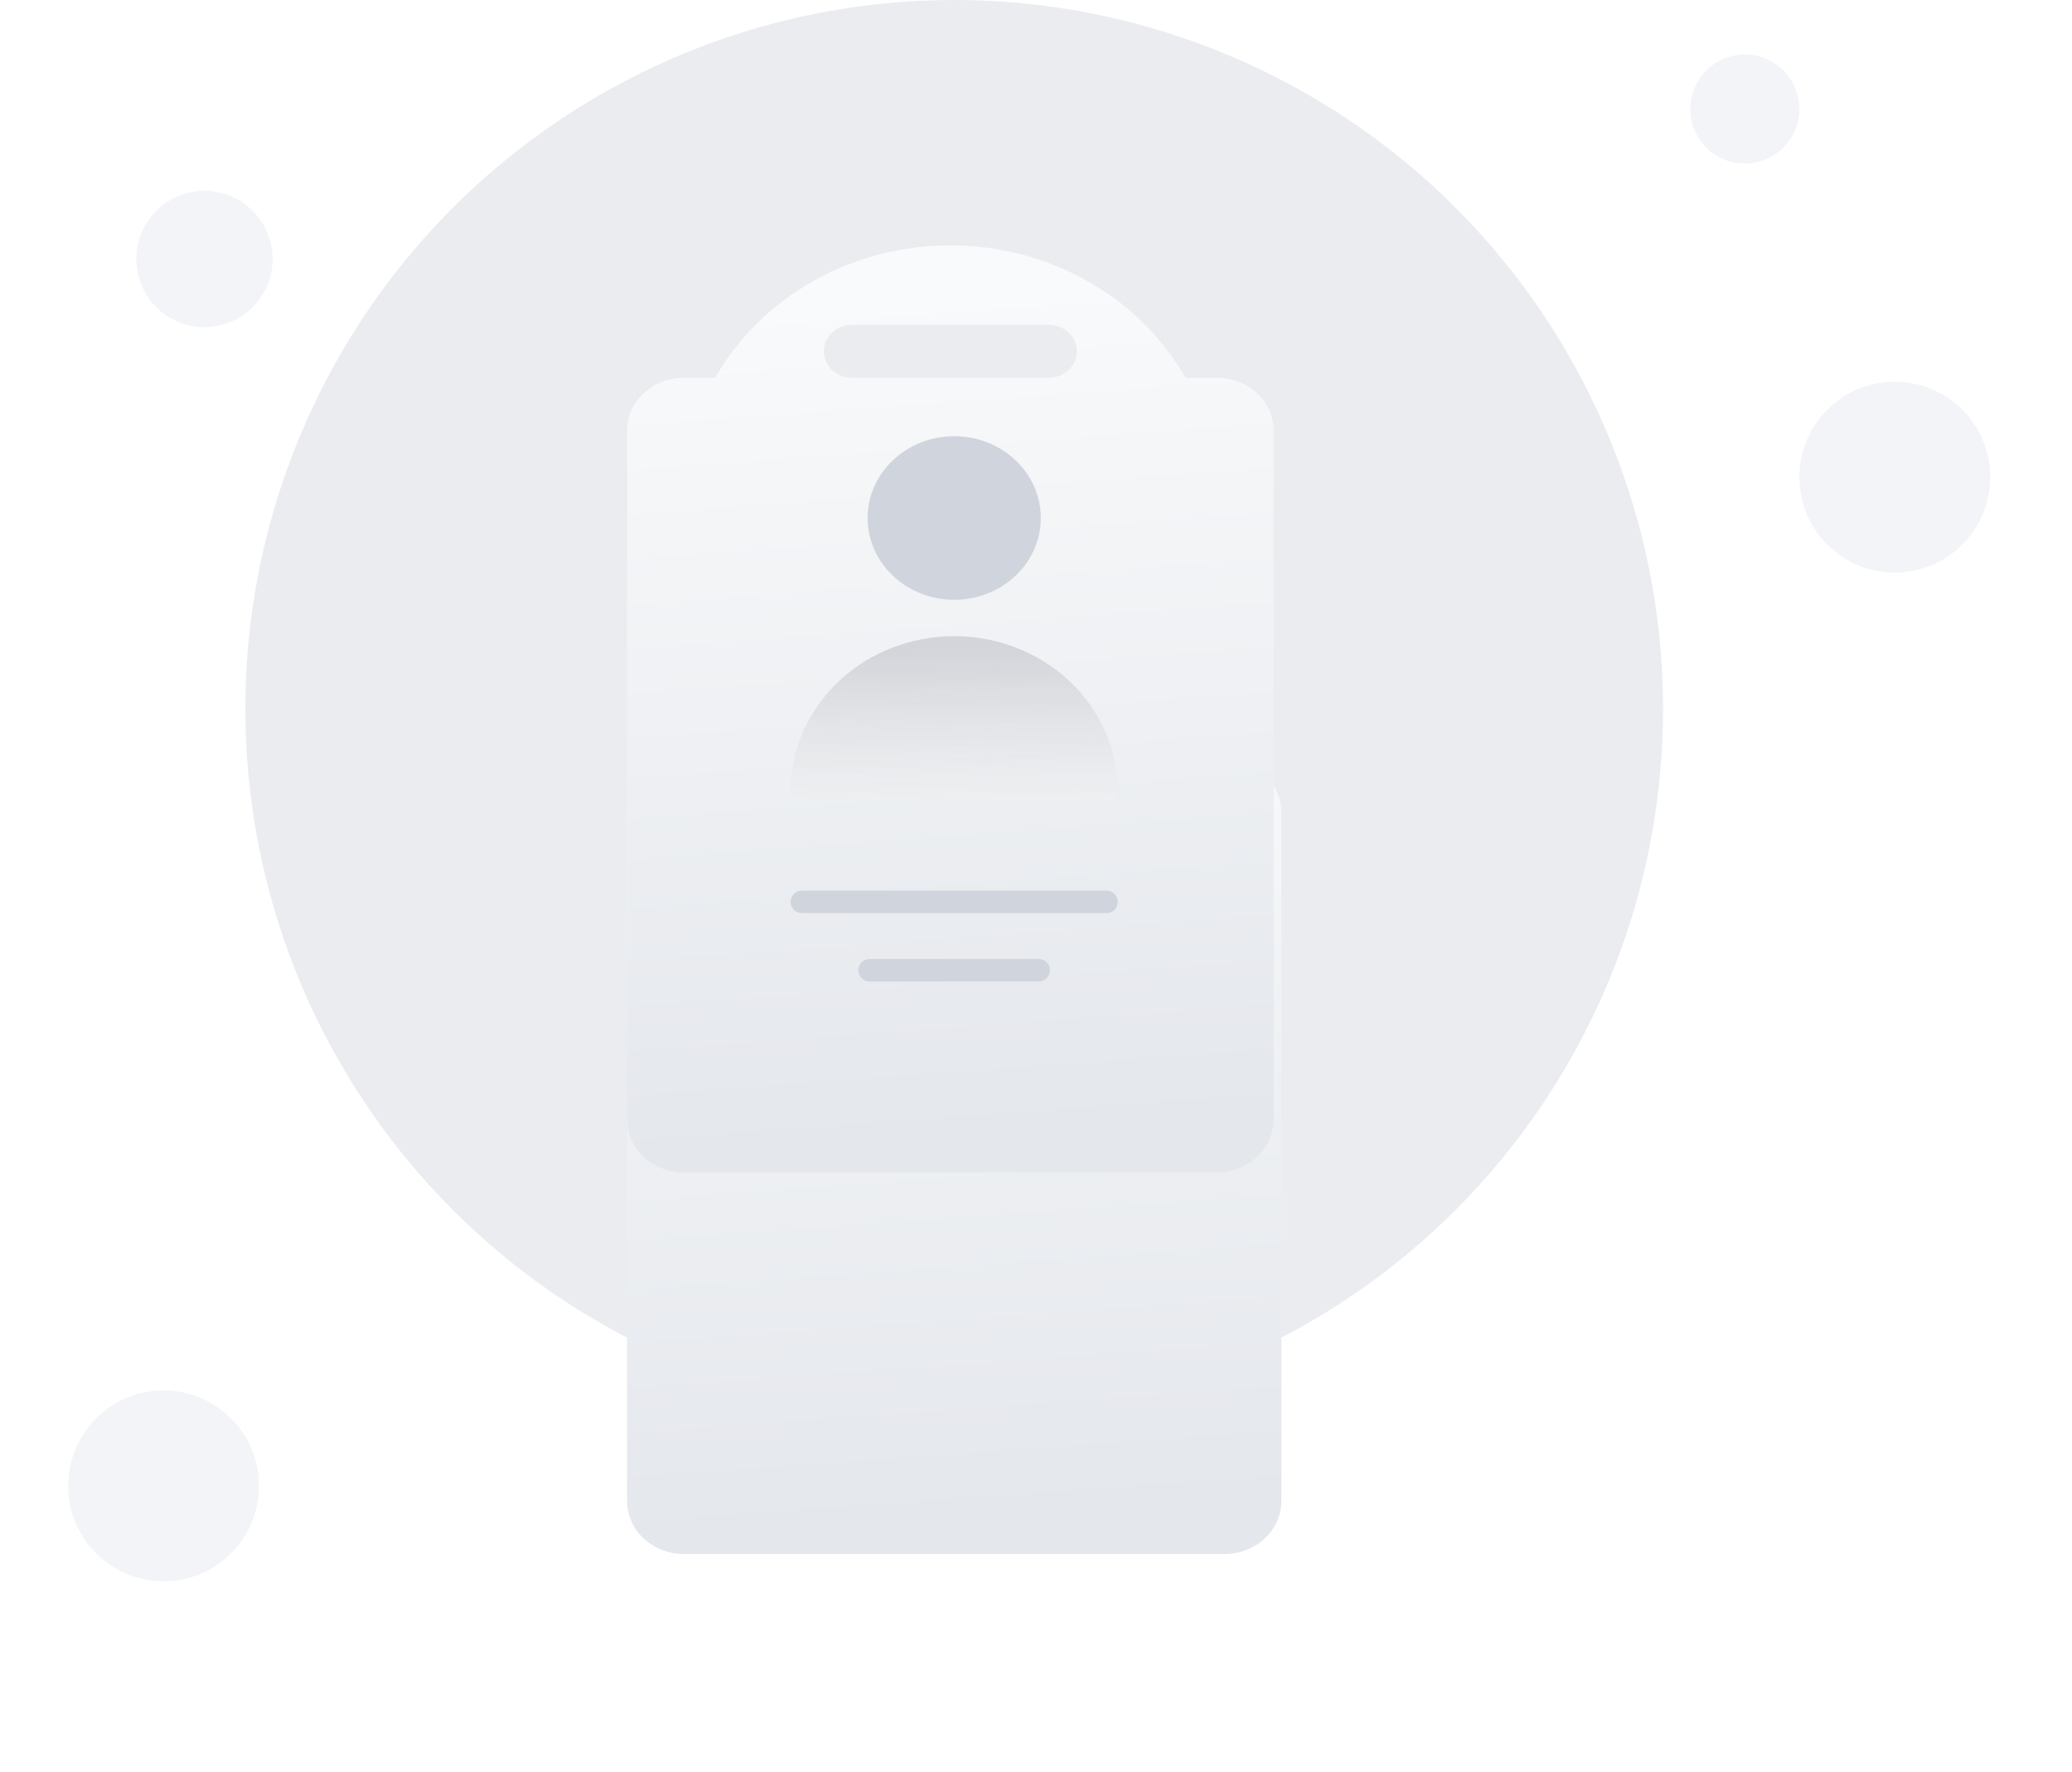 <svg width="152" height="130" viewBox="0 0 152 130" fill="none" xmlns="http://www.w3.org/2000/svg">
<circle cx="70" cy="52" r="52" fill="#EAECF0"/>
<circle cx="15" cy="19" r="5" fill="#F2F4F7"/>
<circle cx="12" cy="109" r="7" fill="#F2F4F7"/>
<circle cx="139" cy="35" r="7" fill="#F2F4F7"/>
<circle cx="128" cy="8" r="4" fill="#F2F4F7"/>
<g filter="url(#filter0_dd_1258_50994)">
<path d="M94 31.6C94 30.569 93.56 29.581 92.777 28.852C91.994 28.124 90.933 27.714 89.826 27.714H87.461C85.765 24.778 83.245 22.324 80.171 20.613C77.096 18.903 73.582 18 70 18C66.418 18 62.904 18.903 59.829 20.613C56.755 22.324 54.236 24.778 52.539 27.714H50.174C49.067 27.714 48.006 28.124 47.223 28.852C46.44 29.581 46 30.569 46 31.6V82.114C46 83.145 46.44 84.133 47.223 84.862C48.006 85.59 49.067 86 50.174 86H89.826C90.933 86 91.994 85.59 92.777 84.862C93.56 84.133 94 83.145 94 82.114V31.6ZM77.304 27.714H62.696C62.143 27.714 61.612 27.509 61.221 27.145C60.829 26.781 60.61 26.287 60.61 25.772C60.61 25.257 60.829 24.763 61.221 24.398C61.612 24.034 62.143 23.829 62.696 23.829H77.304C77.857 23.829 78.388 24.034 78.779 24.398C79.171 24.763 79.39 25.257 79.39 25.772C79.39 26.287 79.171 26.781 78.779 27.145C78.388 27.509 77.857 27.714 77.304 27.714Z" fill="url(#paint0_linear_1258_50994)"/>
</g>
<path d="M93.433 31.6C93.432 30.569 92.998 29.581 92.224 28.852C91.451 28.124 90.402 27.714 89.308 27.714H86.971C85.294 24.778 82.805 22.324 79.767 20.613C76.729 18.903 73.255 18 69.716 18C66.177 18 62.704 18.903 59.666 20.613C56.628 22.324 54.138 24.778 52.461 27.714H50.125C49.031 27.714 47.982 28.124 47.209 28.852C46.435 29.581 46 30.569 46 31.6V82.114C46 83.145 46.435 84.133 47.209 84.862C47.982 85.59 49.031 86 50.125 86H89.308C90.402 86 91.451 85.59 92.224 84.862C92.998 84.133 93.432 83.145 93.433 82.114V31.6ZM76.934 27.714H62.498C61.952 27.714 61.427 27.509 61.041 27.145C60.654 26.781 60.437 26.287 60.437 25.772C60.437 25.257 60.654 24.763 61.041 24.398C61.427 24.034 61.952 23.829 62.498 23.829H76.934C77.481 23.829 78.005 24.034 78.392 24.398C78.778 24.763 78.996 25.257 78.996 25.772C78.996 26.287 78.778 26.781 78.392 27.145C78.005 27.509 77.481 27.714 76.934 27.714Z" fill="url(#paint1_linear_1258_50994)"/>
<ellipse cx="70" cy="38" rx="6.353" ry="6" fill="#D0D5DD"/>
<path d="M58 58.667V58.036C58 55.021 59.264 52.129 61.515 49.997C63.765 47.865 66.817 46.667 70 46.667C73.183 46.667 76.235 47.865 78.485 49.997C80.736 52.129 82 55.021 82 58.036V58.667H58Z" fill="url(#paint2_linear_1258_50994)"/>
<path fill-rule="evenodd" clip-rule="evenodd" d="M58 66.157C58 65.702 58.366 65.333 58.817 65.333H81.183C81.634 65.333 82 65.702 82 66.157C82 66.613 81.634 66.982 81.183 66.982H58.817C58.366 66.982 58 66.613 58 66.157ZM62.97 71.175C62.97 70.72 63.336 70.351 63.787 70.351H76.213C76.664 70.351 77.03 70.72 77.03 71.175C77.03 71.63 76.664 72 76.213 72H63.787C63.336 72 62.97 71.63 62.97 71.175Z" fill="#D0D5DD"/>
<defs>
<filter id="filter0_dd_1258_50994" x="22" y="14" width="96" height="116" filterUnits="userSpaceOnUse" color-interpolation-filters="sRGB">
<feFlood flood-opacity="0" result="BackgroundImageFix"/>
<feColorMatrix in="SourceAlpha" type="matrix" values="0 0 0 0 0 0 0 0 0 0 0 0 0 0 0 0 0 0 127 0" result="hardAlpha"/>
<feOffset dy="8"/>
<feGaussianBlur stdDeviation="4"/>
<feColorMatrix type="matrix" values="0 0 0 0 0.063 0 0 0 0 0.094 0 0 0 0 0.157 0 0 0 0.08 0"/>
<feBlend mode="normal" in2="BackgroundImageFix" result="effect1_dropShadow_1258_50994"/>
<feColorMatrix in="SourceAlpha" type="matrix" values="0 0 0 0 0 0 0 0 0 0 0 0 0 0 0 0 0 0 127 0" result="hardAlpha"/>
<feOffset dy="20"/>
<feGaussianBlur stdDeviation="12"/>
<feColorMatrix type="matrix" values="0 0 0 0 0.063 0 0 0 0 0.094 0 0 0 0 0.157 0 0 0 0.08 0"/>
<feBlend mode="normal" in2="effect1_dropShadow_1258_50994" result="effect2_dropShadow_1258_50994"/>
<feBlend mode="normal" in="SourceGraphic" in2="effect2_dropShadow_1258_50994" result="shape"/>
</filter>
<linearGradient id="paint0_linear_1258_50994" x1="47.672" y1="85.195" x2="43.221" y2="23.216" gradientUnits="userSpaceOnUse">
<stop stop-color="#E4E7EC"/>
<stop offset="1" stop-color="#F9FAFB"/>
</linearGradient>
<linearGradient id="paint1_linear_1258_50994" x1="47.652" y1="85.195" x2="43.148" y2="23.223" gradientUnits="userSpaceOnUse">
<stop stop-color="#E4E7EC"/>
<stop offset="1" stop-color="#F9FAFB"/>
</linearGradient>
<linearGradient id="paint2_linear_1258_50994" x1="66.837" y1="47.801" x2="67" y2="70.001" gradientUnits="userSpaceOnUse">
<stop stop-color="#D3D5DA"/>
<stop offset="0.783" stop-color="white" stop-opacity="0.49"/>
</linearGradient>
</defs>
</svg>
